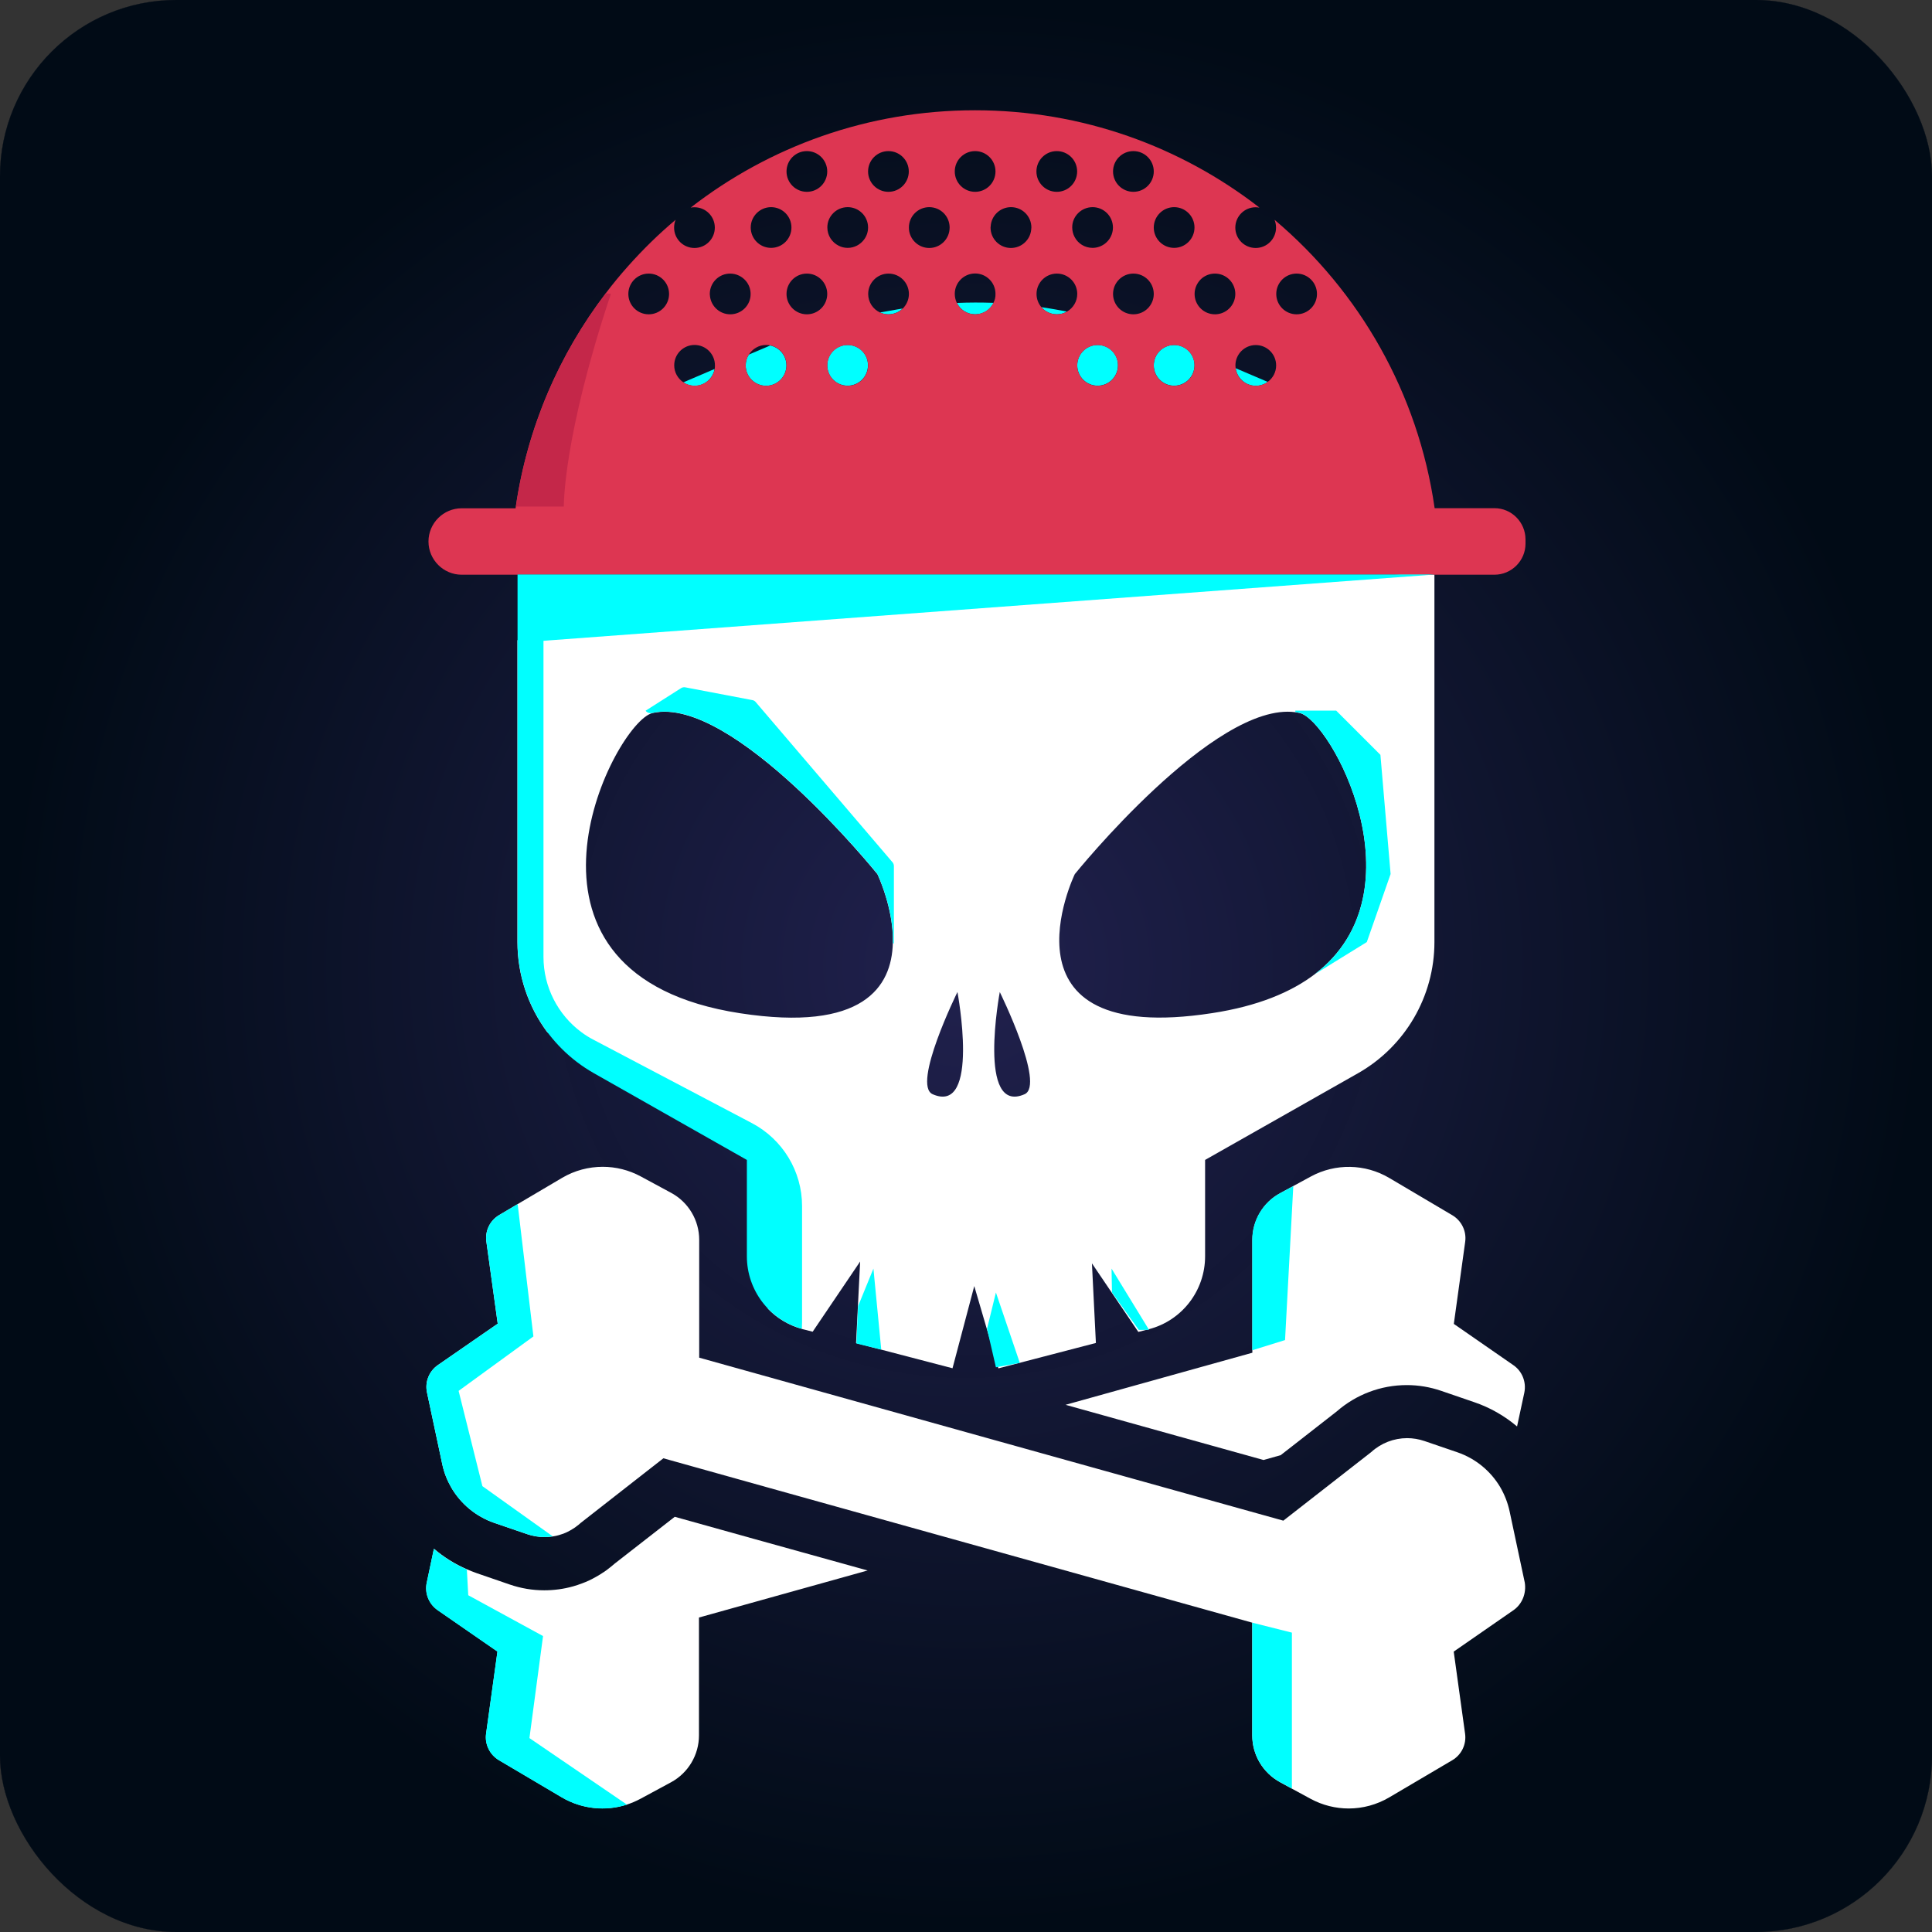 <?xml version="1.0" encoding="UTF-8" standalone="no"?>
<svg
   xmlns:dc="http://purl.org/dc/elements/1.1/"
   xmlns:cc="http://creativecommons.org/ns#"
   xmlns:rdf="http://www.w3.org/1999/02/22-rdf-syntax-ns#"
   xmlns:svg="http://www.w3.org/2000/svg"
   xmlns="http://www.w3.org/2000/svg"
   xmlns:xlink="http://www.w3.org/1999/xlink"
   height="1000"
   width="1000"
   xml:space="preserve"
   viewBox="0 0 1000 1000"
   y="0px"
   x="0px"
   id="Calque_1"
   version="1.1"><rect x="0" y="0" width="1000" height="1000" fill="#333333" stroke="none"/><defs
   id="defs163"><linearGradient
     id="linearGradient1448"><stop
       id="stop1444"
       offset="0"
       style="stop-color:#21214e;stop-opacity:1" /><stop
       id="stop1446"
       offset="1"
       style="stop-color:#000a15;stop-opacity:0.977" /></linearGradient><linearGradient
     id="linearGradient1438"><stop
       id="stop1434"
       offset="0"
       style="stop-color:#21214e;stop-opacity:1" /><stop
       id="stop1436"
       offset="1"
       style="stop-color:#000a15;stop-opacity:0.977" /></linearGradient><clipPath
     id="SVGID_2_"><use
       id="use7"
       style="overflow:visible"
       xlink:href="#SVGID_1_"
       x="0"
       y="0"
       width="100%"
       height="100%" /></clipPath><rect
     height="2000"
     width="2000"
     id="SVGID_1_"
     x="0"
     y="0" /><radialGradient
     r="500"
     fy="1500"
     fx="500"
     cy="1500"
     cx="500"
     gradientUnits="userSpaceOnUse"
     id="radialGradient1442"
     xlink:href="#linearGradient1438" /><radialGradient
     gradientUnits="userSpaceOnUse"
     r="500.049"
     fy="1500"
     fx="500"
     cy="1500"
     cx="500"
     id="radialGradient1452"
     xlink:href="#linearGradient1448" /></defs>
<style
   id="style2"
   type="text/css">
	.st0{clip-path:url(#SVGID_2_);}
	.st1{fill:#FFFFFF;}
	.st2{fill:#00FFFF;}
	.st3{fill:none;}
	.st4{fill:#DD3652;}
	.st5{fill:#C42749;}
</style>

<g
   transform="translate(0,-1000)"
   id="layer1"><rect
     ry="91.292"
     y="1000"
     x="0"
     height="1000"
     width="1000"
     id="rect1403"
     style="opacity:1;fill:url(#radialGradient1452);fill-opacity:1;stroke:url(#radialGradient1442);stroke-width:0.098;stroke-linecap:round;stroke-linejoin:round;stroke-miterlimit:4;stroke-dasharray:none;stroke-opacity:1" /></g><g
   transform="translate(0,-1000)"
   id="layer2" /><g
   id="g158"
   transform="matrix(0.463,0,0,0.463,48.616,36.845)"><defs
     id="defs5"><rect
       height="2000"
       width="2000"
       id="rect1323"
       x="0"
       y="0" /></defs><clipPath
     id="clipPath987"><use
       id="use985"
       style="overflow:visible"
       xlink:href="#SVGID_1_"
       x="0"
       y="0"
       width="100%"
       height="100%" /></clipPath><g
     transform="matrix(1.198,0,0,1.198,-239.599,-16.559)"
     id="g156"
     clip-path="url(#SVGID_2_)"
     class="st0"><path
       style="fill:#ffffff"
       id="path10"
       d="m 922,1412.9 -157.4,43.9 v 110 c 0,18.2 -10,35 -26,43.7 l -28.5,15.4 c -4.1,2.2 -8.3,4 -12.6,5.4 -20.1,6.5 -42.2,4.2 -60.8,-6.7 L 578,1589.9 c -8.6,-5.1 -13.4,-14.9 -12,-24.8 l 10.6,-76.6 -55.8,-38.6 c -8.2,-5.7 -12.3,-15.8 -10.2,-25.6 l 6.7,-31.7 c 9.2,7.9 19.6,14.4 30.8,19.2 v 0 c 3,1.3 6,2.5 9.1,3.6 L 588,1426 c 10.5,3.6 21.3,5.4 32.2,5.4 9.1,0 18.2,-1.2 27,-3.7 2.6,-0.7 5.4,-1.7 8.4,-2.8 4.4,-1.6 8.8,-3.7 13,-6.1 2.7,-1.5 5.1,-3 6.8,-4.2 l 0.6,-0.3 0.5,-0.4 c 0.9,-0.6 2.5,-1.7 4.3,-3.2 1.3,-1 3.1,-2.4 5,-4.1 l 40.8,-31.8 15.4,-12 74.2,20.7 z"
       class="st1" /><path
       style="fill:#ffffff"
       id="path12"
       d="m 1534.8,1246.9 -6.8,31.6 c -11.7,-9.9 -25.3,-17.7 -40.1,-22.7 l -30.6,-10.5 c -10.5,-3.6 -21.3,-5.4 -32.2,-5.4 -24.2,0 -47.3,8.8 -65.4,24.6 l -41,32 -11.3,8.8 -16,4.5 -79,-22 -105.7,-29.5 174.3,-48.6 v -105.3 c 0,-18.2 10,-35 26,-43.6 l 12.3,-6.7 16.2,-8.8 c 23,-12.5 50.8,-12 73.4,1.4 l 58.7,34.7 c 8.6,5.1 13.4,14.9 12,24.8 l -10.6,76.6 55.7,38.6 c 8.1,5.6 12.1,15.7 10.1,25.5 z"
       class="st1" /><g
       id="g18"><g
         id="g16"><path
           style="fill:#ffffff"
           id="path14"
           d="m 1524.6,1450 -55.7,38.6 10.6,76.6 c 1.4,9.9 -3.3,19.7 -12,24.8 l -58.7,34.6 c -11.7,6.9 -24.8,10.4 -37.9,10.4 -12.2,0 -24.4,-3 -35.5,-9 l -17.5,-9.5 -11,-6 c -16,-8.7 -26,-25.4 -26,-43.7 v -105.2 l -266.6,-74.4 -184.6,-51.5 -98.3,-27.5 -35.2,27.5 -42.2,33 c -1.1,1.1 -2.4,2.1 -3.7,3 -0.6,0.5 -1.2,1 -1.9,1.4 -1.3,0.8 -2.6,1.7 -3.9,2.4 -2,1.1 -4.1,2.2 -6.3,3 -1.4,0.5 -2.9,1 -4.3,1.4 -1.9,0.5 -3.8,1 -5.7,1.2 -2.6,0.4 -5.2,0.6 -7.8,0.6 -5.4,0 -10.9,-0.9 -16.1,-2.7 l -30.7,-10.5 c -17.1,-5.9 -31.2,-17.7 -40.1,-32.9 -3.9,-6.8 -6.9,-14.2 -8.5,-22.1 l -14.2,-66.7 c -2.1,-9.8 1.9,-19.9 10.2,-25.6 l 55.8,-38.6 -10.6,-76.6 c -1.4,-9.9 3.3,-19.7 12,-24.8 l 17.2,-10.2 41.5,-24.5 c 11.7,-6.9 24.8,-10.3 37.9,-10.3 12.2,0 24.4,3 35.5,9 l 28.5,15.4 c 16,8.7 26,25.5 26,43.7 v 110 l 249.7,69.7 184.6,51.5 110.8,30.9 39.6,-30.9 42.3,-33 c 9.3,-8.5 21.3,-13.1 33.6,-13.1 5.4,0 10.9,0.9 16.2,2.7 l 30.7,10.5 c 17.2,5.9 31.3,17.7 40.2,32.9 3.9,6.8 6.8,14.2 8.5,22 l 14.2,66.7 c 1.6,10 -2.4,20.1 -10.6,25.8 z"
           class="st1" /></g></g><path
       style="fill:#00ffff"
       id="path20"
       d="m 628.2,1381.1 c -2.6,0.4 -5.2,0.6 -7.8,0.6 -5.4,0 -10.9,-0.9 -16.1,-2.7 l -30.7,-10.5 c -17.1,-5.9 -31.2,-17.7 -40.1,-32.9 -3.9,-6.8 -6.9,-14.2 -8.5,-22.1 l -14.2,-66.7 c -2.1,-9.8 1.9,-19.9 10.2,-25.6 l 55.8,-38.6 -10.6,-76.6 c -1.4,-9.9 3.3,-19.7 12,-24.8 l 17.2,-10.2 14.7,123.5 -69.8,50.8 22.2,88.9 z"
       class="st2" /><path
       style="fill:#00ffff"
       id="path22"
       d="m 697.4,1631.4 c -20.1,6.5 -42.2,4.2 -60.8,-6.7 L 577.9,1590 c -8.6,-5.1 -13.4,-14.9 -12,-24.8 l 10.6,-76.6 -55.8,-38.6 c -8.2,-5.7 -12.3,-15.8 -10.2,-25.6 l 6.7,-31.7 c 9.2,7.9 19.6,14.4 30.8,19.2 v 0 l 1.3,24.1 69.8,38.1 -12.7,95.2 z"
       class="st2" /><path
       style="fill:#00ffff"
       id="path24"
       d="m 1319.2,1054.2 -7.7,143.7 -30.6,9.5 v -103 c 0,-18.2 10,-35 26,-43.6 z"
       class="st2" /><path
       style="fill:#00ffff"
       id="path26"
       d="m 1317.9,1470.9 v 145.5 l -11,-6 c -16,-8.7 -26,-25.4 -26,-43.7 v -105.1 z"
       class="st2" /><g
       id="g140"><path
         style="fill:#ffffff"
         id="path64"
         d="m 1419.4,483.5 -824.2,61.3 v 281.7 c 0,30.9 10.1,60.3 27.9,84.2 3.5,2.6 7.3,5 11.2,7 l 148,77.9 c 28.7,15.1 46.6,44.8 46.6,77.2 v 95.8 c 8.4,8.8 19.2,15.4 31.5,18.8 0.4,0.2 0.9,0.3 1.3,0.4 l 9,2.3 44.3,-65.5 -3.8,76.1 90,23.5 20.3,-76.7 22.5,76.8 91,-23.7 -3.7,-74.3 43.3,64 9.7,-2.5 c 31,-8 52.6,-36 52.6,-68.1 v -89.9 l 142.7,-80.9 c 44,-25 71.3,-71.7 71.3,-122.4 v -343 z M 945.5,827.4 c -1,40.9 -27.7,83.2 -142.6,65.5 -229.3,-35.3 -125.2,-256 -85.6,-278.5 1.5,-0.8 2.8,-1.4 4.1,-1.7 75.1,-16.6 209.7,150.4 209.7,150.4 0,0 15.3,31.7 14.4,64.3 z m 37.2,141.1 c -19.7,-8.6 23.1,-95.4 23.1,-95.4 0,0 21.6,114.9 -23.1,95.4 z m 85.7,0 c -44.6,19.5 -23.1,-95.4 -23.1,-95.4 0,0 42.8,86.9 23.1,95.4 z m 270.8,-112 c -22.1,16.8 -53.2,29.8 -95.7,36.3 -206.3,31.9 -128.2,-129.7 -128.2,-129.7 0,0 130,-161.3 205.8,-151.1 1.3,0.2 2.6,0.4 3.9,0.7 29.3,6.4 115.7,166.4 14.2,243.8 z"
         class="st1" /><path
         style="fill:none"
         id="path66"
         d="m 1068.4,968.5 c 19.7,-8.6 -23.1,-95.4 -23.1,-95.4 0,0 -21.5,114.9 23.1,95.4 z"
         class="st3" /><path
         style="fill:none"
         id="path68"
         d="m 865.3,202.6 c -10.5,0 -19,8.5 -19,19 0,10.5 8.5,19 19,19 10.5,0 19,-8.5 19,-19 0,-10.4 -8.5,-19 -19,-19 z"
         class="st3" /><path
         style="fill:none"
         id="path70"
         d="m 717.7,202.6 c -10.5,0 -19,8.5 -19,19 0,10.5 8.5,19 19,19 10.5,0 19,-8.5 19,-19 0,-10.4 -8.5,-19 -19,-19 z"
         class="st3" /><path
         style="fill:none"
         id="path72"
         d="m 865.3,126.5 c 10.5,0 19,-8.5 19,-19 0,-10.5 -8.5,-19 -19,-19 -10.5,0 -19,8.5 -19,19 -0.1,10.4 8.4,19 19,19 z"
         class="st3" /><circle
         style="fill:none"
         id="circle74"
         r="19"
         cy="159.8"
         cx="831.9"
         class="st3" /><path
         style="fill:none"
         id="path76"
         d="m 793.8,202.6 c -10.5,0 -19,8.5 -19,19 0,0.8 0.1,1.6 0.2,2.3 1.1,9.4 9.1,16.7 18.9,16.7 10.5,0 19,-8.5 19,-19 0,-4.5 -1.6,-8.7 -4.3,-12 -3.5,-4.2 -8.8,-7 -14.8,-7 z"
         class="st3" /><path
         style="fill:none"
         id="path78"
         d="m 982.7,968.5 c 44.6,19.5 23.1,-95.4 23.1,-95.4 0,0 -42.8,86.9 -23.1,95.4 z"
         class="st3" /><path
         style="fill:none"
         id="path80"
         d="m 954.7,235.3 c 3.5,-3.5 5.7,-8.3 5.7,-13.6 0,-10.5 -8.5,-19 -19,-19 -10.5,0 -19,8.5 -19,19 0,7.7 4.6,14.3 11.2,17.3 l 15.8,-2.8 c 1.7,-0.4 3.5,-0.6 5.3,-0.9 z"
         class="st3" /><path
         style="fill:none"
         id="path82"
         d="m 1303.2,288.3 c 0,-10.5 -8.5,-19 -19,-19 -10.5,0 -19,8.5 -19,19 0,0.9 0.1,1.8 0.2,2.6 l 30,12.8 c 4.7,-3.4 7.8,-9 7.8,-15.4 z"
         class="st3" /><path
         style="fill:none"
         id="path84"
         d="m 1039.5,230 c 1.2,-2.5 1.9,-5.3 1.9,-8.3 0,-10.5 -8.5,-19 -19,-19 -10.5,0 -19,8.5 -19,19 0,3 0.7,5.9 2,8.4 11.3,-0.5 22.7,-0.5 34.1,-0.1 z"
         class="st3" /><path
         style="fill:none"
         id="path86"
         d="m 779.6,288.3 c 0,-10.5 -8.5,-19 -19,-19 -10.5,0 -19,8.5 -19,19 0,6.6 3.4,12.4 8.5,15.8 l 29.3,-12.5 c 0,-1 0.2,-2.1 0.2,-3.3 z"
         class="st3" /><path
         style="fill:none"
         id="path88"
         d="m 827.2,269.3 c -6.8,0 -12.7,3.6 -16.1,8.9 l 20,-8.5 c -1.3,-0.3 -2.6,-0.4 -3.9,-0.4 z"
         class="st3" /><path
         style="fill:none"
         id="path90"
         d="m 802.9,892.8 c 115,17.7 141.6,-24.5 142.6,-65.5 0.9,-32.6 -14.4,-64.3 -14.4,-64.3 0,0 -134.6,-167 -209.7,-150.4 -1.2,0.3 -2.6,0.8 -4.1,1.7 -39.6,22.5 -143.7,243.2 85.6,278.5 z"
         class="st3" /><path
         style="fill:none"
         id="path92"
         d="m 1055.7,140.7 c -10.2,0 -18.5,8 -19,18.1 0,0.3 -0.1,0.6 -0.1,0.9 0,10.5 8.5,19 19,19 9.8,0 17.9,-7.4 18.9,-16.9 0.1,-0.7 0.1,-1.4 0.1,-2.1 0.1,-10.4 -8.4,-19 -18.9,-19 z"
         class="st3" /><path
         style="fill:none"
         id="path94"
         d="m 1246.1,202.6 c -5.1,0 -9.8,2 -13.2,5.3 -3.6,3.5 -5.8,8.3 -5.8,13.7 0,10.5 8.5,19 19,19 10.5,0 19,-8.5 19,-19 0,0 0,0 0,0 0.1,-10.4 -8.5,-19 -19,-19 z"
         class="st3" /><path
         style="fill:none"
         id="path96"
         d="m 1208,140.7 c -10.5,0 -19,8.5 -19,19 0,10.5 8.5,19 19,19 10.5,0 19,-8.5 19,-19 0.1,-10.4 -8.5,-19 -19,-19 z"
         class="st3" /><path
         style="fill:none"
         id="path98"
         d="m 1169.9,202.6 c -10.5,0 -19,8.5 -19,19 0,10.5 8.5,19 19,19 10.5,0 19,-8.5 19,-19 0.1,-10.4 -8.4,-19 -19,-19 z"
         class="st3" /><path
         style="fill:none"
         id="path100"
         d="m 1322.3,202.6 c -10.5,0 -19,8.5 -19,19 0,10.5 8.5,19 19,19 10.5,0 19,-8.5 19,-19 0,-10.4 -8.5,-19 -19,-19 z"
         class="st3" /><path
         style="fill:none"
         id="path102"
         d="m 1131.9,140.7 c -10.5,0 -19,8.5 -19,19 0,3.2 0.8,6.2 2.2,8.9 3.2,6.1 9.5,10.2 16.8,10.2 4.3,0 8.3,-1.5 11.5,-3.9 4.6,-3.5 7.5,-9 7.5,-15.1 0,-10.5 -8.5,-19.1 -19,-19.1 z"
         class="st3" /><path
         style="fill:none"
         id="path104"
         d="m 1243.5,892.8 c 42.5,-6.5 73.6,-19.5 95.7,-36.3 101.5,-77.4 15.1,-237.4 -14.2,-243.9 -1.3,-0.3 -2.6,-0.5 -3.9,-0.7 -75.8,-10.2 -205.8,151.1 -205.8,151.1 0,0 -78.2,161.7 128.2,129.8 z"
         class="st3" /><path
         style="fill:none"
         id="path106"
         d="m 1022.4,88.4 c -10.5,0 -19,8.5 -19,19 0,10.5 8.5,19 19,19 10.5,0 19,-8.5 19,-19 0,-10.5 -8.5,-19 -19,-19 z"
         class="st3" /><path
         style="fill:none"
         id="path108"
         d="m 903.3,140.7 c -10.5,0 -19,8.5 -19,19 0,7.5 4.3,13.9 10.6,17 2.5,1.3 5.4,2 8.4,2 6.3,0 11.9,-3.1 15.4,-7.8 2.3,-3.1 3.7,-7 3.7,-11.2 0,-10.4 -8.5,-19 -19.1,-19 z"
         class="st3" /><path
         style="fill:none"
         id="path110"
         d="m 1108.1,238.1 c 5.7,-3.3 9.5,-9.4 9.5,-16.5 0,-10.5 -8.5,-19 -19,-19 -10.5,0 -19,8.5 -19,19 0,4.8 1.8,9.1 4.6,12.4 4.3,0.6 8.6,1.3 12.9,2.1 z"
         class="st3" /><path
         style="fill:none"
         id="path112"
         d="m 979.5,140.7 c -10.5,0 -19,8.5 -19,19 0,1.2 0.1,2.4 0.4,3.6 1.7,8.8 9.4,15.5 18.7,15.5 10.5,0 19,-8.5 19,-19 0,-0.2 0,-0.3 0,-0.5 -0.3,-10.3 -8.7,-18.6 -19.1,-18.6 z"
         class="st3" /><path
         style="fill:none"
         id="path114"
         d="m 941.4,88.4 c -10.5,0 -19,8.5 -19,19 0,10.5 8.5,19 19,19 10.5,0 19,-8.5 19,-19 0.1,-10.5 -8.5,-19 -19,-19 z"
         class="st3" /><path
         style="fill:none"
         id="path116"
         d="m 1169.9,126.5 c 10.5,0 19,-8.5 19,-19 0,-10.5 -8.5,-19 -19,-19 -10.5,0 -19,8.5 -19,19 0,10.4 8.5,19 19,19 z"
         class="st3" /><path
         style="fill:none"
         id="path118"
         d="m 1098.5,88.4 c -10.5,0 -19,8.5 -19,19 0,10.5 8.5,19 19,19 10.5,0 19,-8.5 19,-19 0.1,-10.5 -8.5,-19 -19,-19 z"
         class="st3" /><path
         style="fill:#00ffff"
         id="path120"
         d="m 1284.2,307.4 c 4.2,0 8,-1.4 11.2,-3.6 l -30,-12.8 c 1.3,9.2 9.2,16.4 18.8,16.4 z"
         class="st2" /><path
         style="fill:#00ffff"
         id="path122"
         d="m 903.3,269.3 c -10.5,0 -19,8.5 -19,19 0,10.5 8.5,19 19,19 10.5,0 19,-8.5 19,-19 0.1,-10.5 -8.4,-19 -19,-19 z"
         class="st2" /><path
         style="fill:#00ffff"
         id="path124"
         d="m 1136.6,269.3 c -10.5,0 -19,8.5 -19,19 0,10.5 8.5,19 19,19 10.5,0 19,-8.5 19,-19 0.1,-10.5 -8.5,-19 -19,-19 z"
         class="st2" /><path
         style="fill:#00ffff"
         id="path126"
         d="M 779.2,291.7 750,304.2 c 3,2 6.6,3.2 10.6,3.2 9.3,0 17,-6.8 18.6,-15.7 z"
         class="st2" /><path
         style="fill:#00ffff"
         id="path128"
         d="m 1098.5,240.7 c 3.5,0 6.7,-0.9 9.5,-2.6 l -11.1,-2 c -4.3,-0.8 -8.6,-1.4 -12.9,-2.1 3.6,4.1 8.8,6.7 14.5,6.7 z"
         class="st2" /><path
         style="fill:#00ffff"
         id="path130"
         d="m 1208,269.3 c -10.5,0 -19,8.5 -19,19 0,10.5 8.5,19 19,19 10.5,0 19,-8.5 19,-19 0.1,-10.5 -8.5,-19 -19,-19 z"
         class="st2" /><path
         style="fill:#00ffff"
         id="path132"
         d="m 1022.4,240.7 c 7.5,0 14,-4.4 17.1,-10.7 -11.4,-0.4 -22.8,-0.4 -34.2,0.1 3.1,6.3 9.5,10.6 17.1,10.6 z"
         class="st2" /><path
         style="fill:#00ffff"
         id="path134"
         d="m 827.2,307.4 c 10.5,0 19,-8.5 19,-19 0,-9.2 -6.5,-16.8 -15.1,-18.6 l -20,8.5 c -1.9,2.9 -2.9,6.4 -2.9,10.1 -0.1,10.4 8.5,19 19,19 z"
         class="st2" /><path
         style="fill:#00ffff"
         id="path136"
         d="m 954.7,235.3 c -1.8,0.3 -3.6,0.6 -5.4,0.9 l -15.8,2.8 c 2.4,1.1 5.1,1.7 7.9,1.7 5.2,0 9.9,-2.1 13.3,-5.4 z"
         class="st2" /><path
         style="fill:#dd3652"
         id="path138"
         d="m 1506.9,421.6 h -55.8 c -15.4,-107.5 -70.2,-202.3 -149.4,-269.1 0.9,2.2 1.4,4.7 1.4,7.3 0,10.5 -8.5,19 -19,19 -10.5,0 -19,-8.5 -19,-19 0,-10.5 8.5,-19 19,-19 1.2,0 2.4,0.2 3.5,0.3 -73.3,-56.9 -165.4,-90.8 -265.4,-90.8 -100,0 -192,33.9 -265.3,90.8 1.1,-0.2 2.3,-0.3 3.5,-0.3 10.5,0 19,8.5 19,19 0,10.5 -8.5,19 -19,19 -10.5,0 -19,-8.5 -19,-19 0,-2.6 0.5,-5.1 1.4,-7.3 -15.8,13.3 -30.6,27.8 -44.3,43.2 -7.3,8.2 -14.3,16.6 -20.9,25.4 -43.4,56.9 -73,124.8 -83.9,198.8 0,0.1 0,0.1 0,0.2 -0.1,0.5 -0.2,1 -0.2,1.6 h -50.3 c -17,0 -31,13.9 -31,31 0,17 13.9,31 31,31 h 963.7 c 15.9,0 29,-13 29,-29 v -3.9 c 0,-16.1 -13,-29.2 -29,-29.2 z M 1208,140.7 c 10.5,0 19,8.5 19,19 0,10.5 -8.5,19 -19,19 -10.5,0 -19,-8.5 -19,-19 0,-10.4 8.5,-19 19,-19 z m -38,-52.3 c 10.5,0 19,8.5 19,19 0,10.5 -8.5,19 -19,19 -10.5,0 -19,-8.5 -19,-19 0,-10.5 8.4,-19 19,-19 z m -38.1,52.3 c 10.5,0 19,8.5 19,19 0,6.2 -3,11.7 -7.5,15.1 -3.2,2.4 -7.2,3.9 -11.5,3.9 -7.3,0 -13.7,-4.1 -16.8,-10.2 -1.4,-2.6 -2.2,-5.7 -2.2,-8.9 -0.1,-10.3 8.5,-18.9 19,-18.9 z m -33.4,-52.3 c 10.5,0 19,8.5 19,19 0,10.5 -8.5,19 -19,19 -10.5,0 -19,-8.5 -19,-19 0,-10.5 8.5,-19 19,-19 z m -76.2,0 c 10.5,0 19,8.5 19,19 0,10.5 -8.5,19 -19,19 -10.5,0 -19,-8.5 -19,-19 0,-10.5 8.5,-19 19,-19 z m -80.9,0 c 10.5,0 19,8.5 19,19 0,10.5 -8.5,19 -19,19 -10.5,0 -19,-8.5 -19,-19 0,-10.5 8.5,-19 19,-19 z m -38,52.3 c 10.5,0 19,8.5 19,19 0,4.2 -1.4,8.1 -3.7,11.2 -3.5,4.7 -9,7.8 -15.3,7.8 -3,0 -5.9,-0.7 -8.4,-2 -6.3,-3.1 -10.6,-9.6 -10.6,-17 -0.1,-10.4 8.4,-19 19,-19 z M 865.3,88.4 c 10.5,0 19,8.5 19,19 0,10.5 -8.5,19 -19,19 -10.5,0 -19,-8.5 -19,-19 0,-10.5 8.4,-19 19,-19 z m -33.4,52.3 c 10.5,0 19,8.5 19,19 0,10.5 -8.5,19 -19,19 -10.5,0 -19,-8.5 -19,-19 0,-10.4 8.5,-19 19,-19 z m -114.2,100 c -10.5,0 -19,-8.5 -19,-19 0,-10.5 8.5,-19 19,-19 10.5,0 19,8.5 19,19 0,10.5 -8.5,19 -19,19 z m 61.6,51 c -1.6,8.9 -9.4,15.6 -18.7,15.6 -3.9,0 -7.6,-1.2 -10.6,-3.2 -5.1,-3.4 -8.5,-9.2 -8.5,-15.8 0,-10.5 8.5,-19 19,-19 10.5,0 19,8.5 19,19 0.1,1.2 -0.1,2.3 -0.2,3.4 z m 14.5,-51 c -9.7,0 -17.7,-7.3 -18.9,-16.7 -0.1,-0.8 -0.2,-1.6 -0.2,-2.3 0,-10.5 8.5,-19 19,-19 6,0 11.3,2.8 14.8,7 2.7,3.3 4.3,7.5 4.3,12 0.1,10.5 -8.5,19 -19,19 z m 33.4,66.7 c -10.5,0 -19,-8.5 -19,-19 0,-3.7 1.1,-7.2 3,-10.2 3.4,-5.3 9.3,-8.9 16.1,-8.9 1.3,0 2.6,0.1 3.9,0.4 8.6,1.8 15.1,9.5 15.1,18.7 -0.1,10.5 -8.6,19 -19.1,19 z m 38.1,-66.7 c -10.5,0 -19,-8.5 -19,-19 0,-10.5 8.5,-19 19,-19 10.5,0 19,8.5 19,19 0,10.5 -8.5,19 -19,19 z m 38.1,66.7 c -10.5,0 -19,-8.5 -19,-19 0,-10.5 8.5,-19 19,-19 10.5,0 19,8.5 19,19 0,10.5 -8.5,19 -19,19 z m 51.4,-72.1 c -3.4,3.4 -8.1,5.4 -13.3,5.4 -2.8,0 -5.5,-0.6 -7.9,-1.7 -6.6,-3 -11.1,-9.6 -11.1,-17.3 0,-10.5 8.5,-19 19,-19 10.5,0 19,8.5 19,19 0,5.3 -2.2,10.1 -5.7,13.6 z m 43.7,-75.5 c 0,10.5 -8.5,19 -19,19 -9.3,0 -17,-6.7 -18.7,-15.5 -0.2,-1.1 -0.3,-2.3 -0.3,-3.6 0,-10.5 8.5,-19 19,-19 10.4,0 18.8,8.3 19,18.6 z m 40.9,70.2 c -3.1,6.3 -9.6,10.7 -17.1,10.7 -7.5,0 -14,-4.3 -17.1,-10.7 -1.2,-2.5 -1.9,-5.4 -1.9,-8.4 0,-10.5 8.5,-19 19,-19 10.5,0 19,8.5 19,19 0.1,3.1 -0.6,5.9 -1.9,8.4 z m 35.2,-68.1 c -1,9.5 -9.1,16.9 -18.9,16.9 -10.5,0 -19,-8.5 -19,-19 0,-0.3 0,-0.6 0.1,-1 0.5,-10.1 8.8,-18.1 19,-18.1 10.5,0 19,8.5 19,19 -0.1,0.8 -0.1,1.5 -0.2,2.2 z m 33.5,76.2 c -2.8,1.7 -6,2.6 -9.5,2.6 -5.7,0 -10.9,-2.5 -14.4,-6.6 -2.9,-3.3 -4.6,-7.7 -4.6,-12.4 0,-10.5 8.5,-19 19,-19 10.5,0 19,8.5 19,19 0,7 -3.9,13.2 -9.5,16.4 z m 28.5,69.3 c -10.5,0 -19,-8.5 -19,-19 0,-10.5 8.5,-19 19,-19 10.5,0 19,8.5 19,19 0.1,10.5 -8.5,19 -19,19 z m 33.4,-66.7 c -10.5,0 -19,-8.5 -19,-19 0,-10.5 8.5,-19 19,-19 10.5,0 19,8.5 19,19 0,10.5 -8.5,19 -19,19 z m 38,66.7 c -10.5,0 -19,-8.5 -19,-19 0,-10.5 8.5,-19 19,-19 10.5,0 19,8.5 19,19 0.1,10.5 -8.4,19 -19,19 z m 38.1,-66.7 c -10.5,0 -19,-8.5 -19,-19 0,-5.4 2.3,-10.2 5.8,-13.7 3.4,-3.3 8.1,-5.3 13.2,-5.3 10.5,0 19,8.5 19,19 0,0 0,0 0,0 0,10.5 -8.5,19 -19,19 z m 49.3,63 c -3.1,2.3 -7,3.7 -11.2,3.7 -9.6,0 -17.6,-7.1 -18.8,-16.4 -0.1,-0.9 -0.2,-1.7 -0.2,-2.6 0,-10.5 8.5,-19 19,-19 10.5,0 19,8.5 19,19 0,6.3 -3.1,11.9 -7.8,15.3 z m 26.9,-63 c -10.5,0 -19,-8.5 -19,-19 0,-10.5 8.5,-19 19,-19 10.5,0 19,8.5 19,19 0,10.5 -8.5,19 -19,19 z"
         class="st4" /></g><path
       style="fill:#00ffff"
       id="path142"
       d="m 860.8,1072.8 v 108.7 c 0,2 -0.1,3.9 -0.2,5.9 -30.3,-8.4 -51.3,-36.1 -51.3,-67.7 v -89.9 L 666.6,948.9 c -44.1,-25 -71.3,-71.7 -71.3,-122.4 v -343 h 855.9 l -824.2,61.3 -7.5,0.6 v 295 c 0,27.9 13.4,53.9 35.4,70.2 3.5,2.6 7.3,5 11.2,7 l 148,77.9 c 28.7,15.2 46.7,44.9 46.7,77.3 z"
       class="st2" /><path
       style="fill:#00ffff"
       id="path144"
       d="m 945.1,751.9 c 0.9,1 1.4,2.3 1.4,3.7 v 72.3 l -0.9,-0.5 c 0.8,-29.9 -12,-59 -14.1,-63.7 -0.2,-0.4 -0.4,-0.8 -0.7,-1.2 -8.3,-10.2 -136.6,-165.9 -209.3,-149.9 -0.2,0 -0.3,0.1 -0.5,0.1 -2.3,0.6 -4.8,-0.2 -6.2,-2.1 v 0 l 33,-21 c 1.2,-0.8 2.7,-1.1 4.1,-0.8 l 62.5,11.9 c 1.3,0.2 2.4,0.9 3.2,1.9 z"
       class="st2" /><path
       style="fill:#00ffff"
       id="path146"
       d="m 1410,763 -22.2,63.5 -48.6,30 c 101.5,-77.4 15.1,-237.4 -14.2,-243.9 -1.3,-0.3 -2.6,-0.5 -3.9,-0.7 v -1.4 h 38.1 l 41.3,41.3 z"
       class="st2" /><polygon
       style="fill:#00ffff"
       id="polygon148"
       points="911.5,1201.1 913.1,1166.2 927.4,1131.2 934.7,1206.8 "
       class="st2" /><polygon
       style="fill:#00ffff"
       id="polygon150"
       points="1041.7,1223.3 1033.4,1187.4 1041.7,1153.5 1064,1219.2 "
       class="st2" /><polygon
       style="fill:#00ffff"
       id="polygon152"
       points="1175,1188.4 1150,1153.5 1149.6,1131.2 1184.6,1188.4 "
       class="st2" /><path
       style="fill:#c42749"
       id="path154"
       d="m 638.5,420.1 h -44.4 l -0.3,-0.3 c 10.9,-74 40.5,-142 83.9,-198.8 l 4.7,0.6 c -45,135 -43.9,198.5 -43.9,198.5 z"
       class="st5" /></g></g></svg>